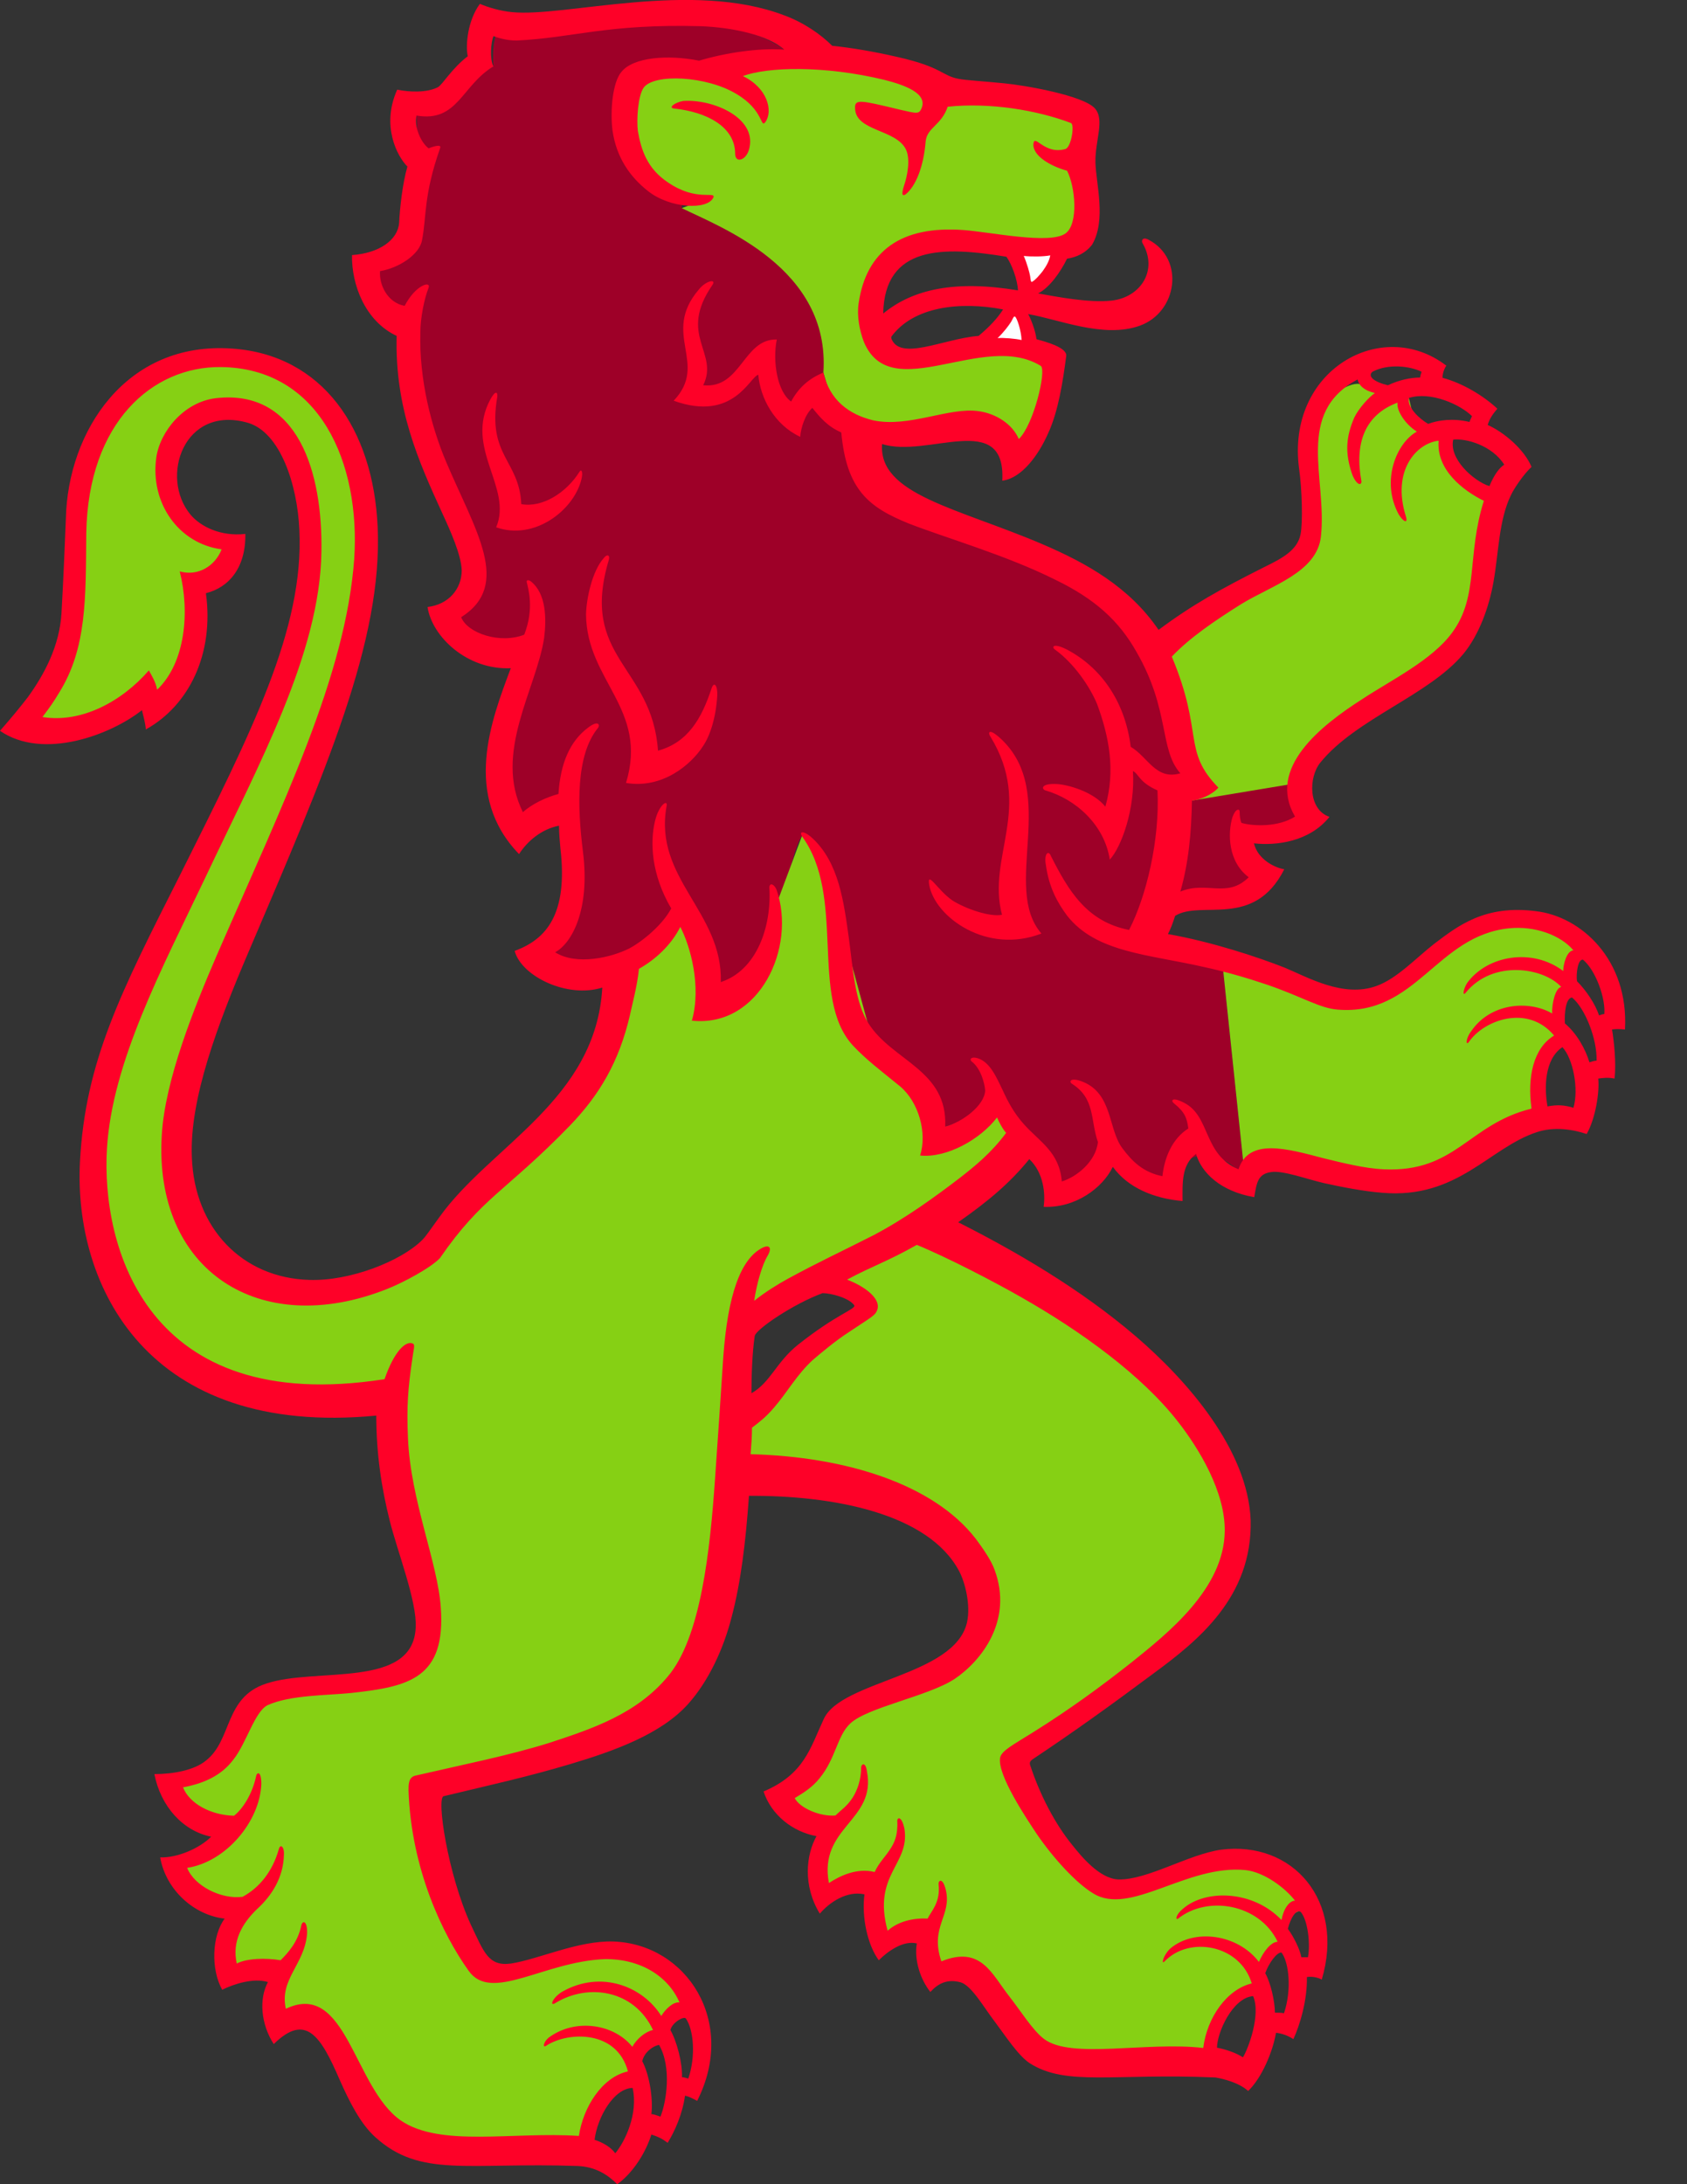 <?xml version="1.0" encoding="UTF-8" standalone="no"?>
<svg
   xmlns:dc="http://purl.org/dc/elements/1.1/"
   xmlns:cc="http://creativecommons.org/ns#"
   xmlns:rdf="http://www.w3.org/1999/02/22-rdf-syntax-ns#"
   xmlns:svg="http://www.w3.org/2000/svg"
   xmlns="http://www.w3.org/2000/svg"
   xmlns:sodipodi="http://sodipodi.sourceforge.net/DTD/sodipodi-0.dtd"
   xmlns:inkscape="http://www.inkscape.org/namespaces/inkscape"
   x="0px"
   y="0px"
   viewBox="0 0 612 792"
   enable-background="new 0 0 612 792"
   xml:space="preserve"
   version="1.1"
   id="svg1063"
   sodipodi:docname="LoeweAusgefuellt.svg"
   inkscape:version="0.92.5 (2060ec1f9f, 2020-04-08)"><rect x="0" y="0" width="612" height="792" fill="#333333" stroke="none"/><defs
   id="defs1067" /><sodipodi:namedview
   id="namedview1065"
   pagecolor="#ffffff"
   bordercolor="#000000"
   borderopacity="0.25"
   inkscape:showpageshadow="2"
   inkscape:pageopacity="0.0"
   inkscape:pagecheckerboard="0"
   inkscape:deskcolor="#d1d1d1"
   showgrid="false"
   inkscape:zoom="1.0997475"
   inkscape:cx="218.67138"
   inkscape:cy="399.65853"
   inkscape:window-width="1824"
   inkscape:window-height="1057"
   inkscape:window-x="48"
   inkscape:window-y="0"
   inkscape:window-maximized="1"
   inkscape:current-layer="svg1063" />
            <g
   inkscape:groupmode="layer"
   id="layer2"
   inkscape:label="umriss"
   sodipodi:insensitive="true"
   style="display:none" /><path
   style="fill:#9e0028;fill-opacity:1;stroke:none;stroke-width:1px;stroke-linecap:butt;stroke-linejoin:miter;stroke-opacity:1"
   d="m 179,24.1 -27.9,17.8 c 1.171,20.889 0.018,40.907 -13.2,56.4 -0.916,10.228 4.372,16.398 7.853,23.328 2.674,5.323 3.302,11.583 5.191,17.495 L 170,191.2 l -2.7,32.6 c -5.398,-1.485 -6.461,16.826 22.9,6.3 -0.762,21.591 -12.664,45.502 -0.5,64.4 l 13.1,4.9 c 8.795,14.897 3.34,30.414 -1.4,45.9 5.681,4.401 19.4,7.04 27.595,1.102 15.948,-11.557 28.53,-20.035 32.505,9.698 20.928,-1.01 23.262,-44.928 29.739,-53.468 2.57,-3.388 7.676,21.117 11.103,18.35 2.554,15.714 1.508,33.985 8.067,48.8 6.679,15.087 21.043,26.682 32.491,38.717 10.819,-3.759 28.514,-9.689 32.438,7.91 3.068,13.76 16.518,17.238 29.761,5.377 4.119,-3.689 12.06,9.984 16.1,6.038 13.768,-13.449 21.092,-9.862 30.352,-1.413 L 443.738,351.899 409.6,337.2 c 6.054,-2.163 12.498,-8.746 19.598,-10.962 9.77,-3.05 19.968,-1.894 24.728,-6.425 2.019,-1.922 -3.321,-11.786 0.372,-15.998 4.193,-4.782 17.427,-3.952 19.34,-6.126 3.497,-3.972 -1.674,-9.103 -0.998,-14.07 -2.086,3.588 9.325,-14.724 -21.158,-1.353 C 420.033,296.062 429.565,256.616 420.3,228.4 L 332.337,183.243 305.2,156.8 298.7,135.1 c 9.267,-19.974 -9.423,-55.22 -51.37,-59.628 L 247.9,36.6 284.5,18 C 270.618,7.68 239.737,5.012 213.227,6.037 196.558,6.681 176.945,-2.486 179,24.1 Z"
   id="path969"
   inkscape:connector-curvature="0"
   sodipodi:nodetypes="cccscccccccscscscssscccsssscscccccccsc" /><path
   style="fill:#86d014;fill-opacity:1;stroke:none;stroke-width:1px;stroke-linecap:butt;stroke-linejoin:miter;stroke-opacity:1"
   d="m 308.948,22.363 -33.435,0.321 -13.181,5.144 c 7.729,-11.644 -19.825,0.214 -25.397,-1.929 l -8.68,10.288 4.822,28.934 22.183,7.394 -7.93,2.957 C 261.164,82.317 301.314,97.141 298.7,135.1 l 6.5,21.7 c 0,0 22.394,-2.307 23.68,-2.307 1.286,0 41.604,7.52 41.604,7.52 0,0 11.763,-19.334 12.084,-20.942 0.321,-1.607 -3.361,-9.898 -3.361,-9.898 -2.851,-7.452 -7.364,-5.939 -11.911,-6.159 -8.19,-0.396 -17.572,2.609 -25.236,1.51 -7.128,0.153 -17.19,5.757 -18.861,-4.224 0,0 1.579,-2.778 -2.8,-8.6 -4.379,-5.822 5.908,-21.896 7.194,-22.539 1.286,-0.643 32.813,-3.869 39.113,-4.169 6.3,-0.3 14.507,4.836 23.607,-0.264 9.1,-5.1 7.654,-16.458 2.22,-20.643 C 387.1,61.9 392.213,38.437 390.284,38.437 c -1.929,0 -58.189,-12.538 -58.189,-12.538 z"
   id="path990"
   inkscape:connector-curvature="0"
   sodipodi:nodetypes="ccccccccccscccsccscsssscc" /><path
   style="fill:#ffffff;stroke:#000000;stroke-width:1px;stroke-linecap:butt;stroke-linejoin:miter;stroke-opacity:1;fill-opacity:1"
   d="m 368.423,92.045 4.662,12.94 12.377,-13.502 z"
   id="path992"
   inkscape:connector-curvature="0" /><path
   style="fill:#fcffff;stroke:#000000;stroke-width:1px;stroke-linecap:butt;stroke-linejoin:miter;stroke-opacity:1;fill-opacity:1"
   d="m 367.619,110.771 -9.886,13.985 c 0,0 17.682,4.983 17.441,3.134 -0.241,-1.849 -7.555,-17.119 -7.555,-17.119 z"
   id="path994"
   inkscape:connector-curvature="0" /><path
   style="fill:#86d014;fill-opacity:1;stroke:none;stroke-width:1px;stroke-linecap:butt;stroke-linejoin:miter;stroke-opacity:1"
   d="m 247.383,330.346 -21.54,20.897 -12.216,38.739 -11.895,14.145 -34.881,35.846 -14.306,16.557 -41.15,13.502 c 0,0 -30.541,-11.734 -31.023,-12.699 -0.482,-0.964 -18.164,-34.72 -18.164,-34.72 l 3.215,-21.379 36.81,-94.356 29.898,-84.712 -4.983,-57.546 -13.985,-22.183 -27.969,-13.181 -29.094,5.787 -22.183,25.719 -8.359,48.223 -6.912,44.044 c 0,0 -9.484,9.484 -8.037,9.323 1.447,-0.161 28.291,-0.321 29.094,-1.125 0.804,-0.804 14.145,-10.288 14.145,-10.288 l 2.09,5.626 14.628,-19.771 c 0,0 0,-23.79 0.643,-24.111 0.643,-0.321 8.519,-7.394 8.519,-7.394 0,0 6.108,-6.59 6.59,-7.555 0.482,-0.964 -18.325,-6.43 -18.325,-6.43 l -8.198,-18.807 6.912,-16.396 13.502,-7.876 20.093,3.054 6.751,15.753 4.983,27.326 -3.697,34.078 -25.397,58.832 -9.805,24.272 -27.648,61.243 -11.413,53.527 4.34,33.595 14.145,22.986 14.306,12.216 51.116,12.538 25.397,1.125 7.073,63.172 3.858,20.736 -8.037,13.342 -25.558,4.179 -22.183,3.054 -13.824,12.377 -1.929,9.162 -19.45,11.413 10.127,15.914 8.841,0.161 -6.269,9.645 -12.538,5.305 8.198,10.288 13.824,5.787 -4.179,14.306 1.768,8.68 17.36,-1.286 c 0,0 -1.286,18.325 0,18.325 1.286,0 11.573,-0.804 11.573,-0.804 l 17.682,23.308 18.968,21.54 33.756,3.376 29.737,0.964 1.447,-12.859 16.559,-16.503 2.964,-10.15 7.89,-8.26 8.915,-7.363 -5.947,-9.966 -11.813,-7.304 -17.442,-2.18 -24.915,6.43 c 0,0 -6.588,1.713 -11.282,0.691 -5.02,-1.093 -8.167,-4.938 -8.167,-5.353 0,-0.804 -4.822,-11.413 -4.822,-11.413 l -11.413,-49.67 72.656,-19.128 28.291,-25.719 13.258,-66.479 57.172,6.365 30.007,30.916 -3.296,24.21 -42.51,20.914 -11.253,14.662 -14.321,18.641 15.344,10.684 c 0,0 -2.16,24.096 -1.591,23.983 0.568,-0.114 17.731,-2.955 17.731,-2.955 0,0 3.296,20.8 4.092,20.573 0.796,-0.227 17.049,-3.978 17.049,-3.978 l 2.273,17.163 15.799,-3.41 14.89,23.869 19.436,8.866 c 0,0 49.102,3.183 49.216,2.387 0.114,-0.796 2.614,-14.549 2.614,-14.549 l 6.933,-9.775 9.32,-4.546 -1.364,-5.683 3.524,-4.092 c 0,0 8.184,-5.001 8.184,-6.024 0,-1.023 -4.206,-5.683 -4.206,-5.683 l 3.978,-4.206 7.843,-3.865 -9.093,-11.366 -20.914,-5.001 -33.644,8.525 -10.759,0.575 -12.428,-5.917 -21.141,-38.759 36.372,-25.688 29.439,-24.324 c 0,0 14.094,-20.459 14.435,-21.482 0.341,-1.023 0.909,-27.506 0.909,-27.506 l -14.435,-20.914 c 0,0 -36.486,-37.054 -36.713,-37.736 -0.227,-0.682 -25.915,-13.299 -25.915,-13.299 l -40.578,-21.369 -31.03,15.458 13.185,8.525 -5.001,9.775 -16.936,11.253 -20.914,20.914 -0.909,-21.028 0.114,-14.549 20.232,-9.661 80.928,-52.398 -9.775,-15.458 -20.687,14.776 -9.775,-23.414 -12.844,-10.457 -13.071,-48.079 -10.002,-27.506 L 290.9,303.2 l -9.585,25.625 -8.07,25.915 c 0,0 -15.003,2.387 -15.003,1.819 0,-0.568 -10.858,-26.213 -10.858,-26.213 z"
   id="path996"
   inkscape:connector-curvature="0"
   sodipodi:nodetypes="cccccccccccccccccccccccccccccccccccccccccccccccccccccccccccccsccccccccccccccssccccccccccccccccccccccccccscccccccccccccccccccccccccccccccccccsc" /><path
   style="fill:#86d014;fill-opacity:1;stroke:none;stroke-width:1px;stroke-linecap:butt;stroke-linejoin:miter;stroke-opacity:1"
   d="m 451.55,426.411 10.374,-6.769 25.006,5.91 34.099,3.637 L 555.6,402 l 3.389,3.219 C 553.716,396.363 560.375,383.942 563.8,375.5 l 2.6,-17.6 8.382,-14.079 c -4.176,-9.691 -14.654,-7.927 -23.747,-11.472 -22.221,4.603 -35.457,18.191 -52.739,27.734 -14.197,1.092 -29.069,-4.565 -43.646,-7.274 l -10.912,-0.909 z"
   id="path836"
   inkscape:connector-curvature="0"
   sodipodi:nodetypes="cccccccccccccc" /><path
   style="fill:#86d014;fill-opacity:1;stroke:none;stroke-width:1px;stroke-linecap:butt;stroke-linejoin:miter;stroke-opacity:1"
   d="m 432.4,290.3 40.24,-6.681 c 3.789,-16.386 14.937,-19.893 25.34,-24.705 L 525.44,238.375 539.986,205.856 540.3,176.3 c -9.89,-2.901 -10.39,1.18 -13.625,-7.337 L 521.9,159.8 l -7.9,-3.3 -2.9,-12.2 -12.3,-1.8 c -6.3,-4.9 -6.3,-4.9 -21.13,3.531 -2.38,61.577 -3.997,46.302 -11.735,58.783 -9.66,10.461 -28.586,14.829 -41.111,22.764 l -8.614,6.759 C 435.02,250.764 433.182,290.983 432.4,290.3 Z"
   id="path836-3"
   inkscape:connector-curvature="0"
   sodipodi:nodetypes="cccccccccccccccc" /><g
   id="g1061"
   style="fill:#fe0128;fill-opacity:1">
	<path
   d="M215.7,775.9c2.8,0.9,5.9,2.6,7.5,4.9c3.5-4.2,8.4-14.3,6.3-23.7C222.7,757.2,216.7,767.7,215.7,775.9 M233,747.4   c2.6,4.9,4,13.8,3.3,19.2c0.9,0,2.1,0.5,3.3,0.9c2.1-5.2,4.2-17.8-0.5-26C237,741.8,233.7,744.1,233,747.4 M249.7,753.7   c2.8-8.2,1.9-17.8-0.9-21.8c-0.7-0.9-4.9,1.4-5.6,4.2c2.3,4,4.4,11.9,4.2,17.1C248,753.2,249,753.5,249.7,753.7 M441.5,742.5   c3.7,0.7,7.3,2.1,9.4,3.5c1.9-3,6.6-15.5,3.7-22.2C447.1,724.4,441.5,737.1,441.5,742.5 M459,715.5c1.9,3.3,3.5,10.1,3.5,14.3   c0.9,0,2.3,0,3.3,0.2c2.8-8.2,1.9-18.3-0.9-22C463.2,707.8,460.2,712,459,715.5 M474.5,709.7c0.9-4.7,0-13.3-2.6-16.4   c-1.6-1.2-3.7,2.1-4.7,6.1c2.1,2.8,4.4,7.5,4.9,10.3C473.1,709.7,473.8,709.7,474.5,709.7 M298.4,468.9   c-10.8,4-24.1,13.1-24.6,15.5c-0.9,5.9-1.2,14.5-1.2,20.8c7-4,8.9-11.2,16.9-17.6c14.1-11.2,21.1-12.9,20.4-14.3   C308,470.6,301.4,468.9,298.4,468.9 M451.8,678.1c-21.3-2.1-41.9,16.9-55.3,8.4c-6.1-3.7-14.3-12.6-20.4-21.5   c-3.7-5.6-14.3-21.3-13.3-27.6c0.5-2.6,4.7-4.7,12.2-9.4c13.1-8.2,24.6-16.6,35.6-25.3c13.1-10.5,33.5-26.7,33.7-47.5   c0.2-14.3-9.4-30-16.9-39.6c-13.1-16.9-35.4-33-56.9-45.2c-9.4-5.4-26.9-14.5-37.9-19c-10.8,6.1-16.2,7.7-25.3,12.6   c6.8,2.6,12.2,7,11,10.8c-0.7,2.3-2.3,2.8-10.3,8.2c-4.7,3-10.3,7.7-13.1,10.1c-5.9,5.4-9.1,11.5-14.1,17.3c-3,3.5-4.9,4.9-8,7.3   c0,3-0.2,5.9-0.5,9.6c34.9,0.9,66.5,11,81.7,30.7c2.1,2.8,5.6,7.7,6.8,11.2c6.8,18.3-4.7,33-14.5,39.6   c-9.6,6.3-31.8,10.3-37.9,16.2c-4.7,4.4-5.2,12.6-11,19.7c-2.6,3.3-5.6,5.2-9.1,7.3c1.9,3.7,9.4,6.8,14.8,6.3   c2.1-2.1,4.2-3.3,6.3-6.6c1.6-2.6,3-6.3,3-10.8c0-1.2,1.6-2.3,2.1,1.4c3.5,18-17.6,20.1-13.8,40.5c4-2.6,10.1-5.6,16.6-4   c1.6-3.5,4-5.6,5.9-8.7c1.2-1.9,2.6-4.7,2.3-9.8c0-1.4,1.6-1.9,2.6,2.8c2.1,13.1-11.7,16.4-6.1,37c3.7-3.3,9.1-4.7,14.5-4.4   c1.4-2.8,4.7-5.9,4-12.4c-0.2-1.4,1.4-2.8,2.6,1.9c2.3,9.6-5.9,13.3-1.6,26c14.5-5.9,18.3,4.7,24.8,12.9   c3.7,4.7,8.4,12.2,12.4,15.2c9.8,7.5,37,0.9,57.8,3.3c1.4-11.2,8.7-21.3,17.6-23.4c-4.2-14.1-22.7-17.3-31.6-8   c-1.4,1.4-0.5-2.3,2.1-4.7c8.7-7.3,24.4-5.2,32.1,4.9c1.6-3.7,4.4-7.3,6.8-7.3c-6.6-13.8-25.5-16.9-36.1-8.4   c-0.9,0.7-1.2-1.2,1.9-3.7c8.2-7,25.3-6.6,35.6,4.2c0.7-4,2.8-7,4.9-7C466.3,684.6,458.6,678.8,451.8,678.1 M566.8,379.7   c-6.6,4.4-6.6,15-5.4,21.5c3.5-0.7,6.3-0.5,9.4,0.5C572.8,394.9,570.7,383.9,566.8,379.7 M579.2,384.6c0.2-8-4.2-19-8.9-22.9   c-2.3,0.2-2.8,5.6-2.6,9.4c4.4,3.7,7.5,9.4,8.9,14.1C577.5,384.9,578.5,384.6,579.2,384.6 M572.1,355.8c3.3,3.3,6.6,8.2,8,12.4   c0.5-0.2,1.4-0.5,1.9-0.5c0.5-5.6-3-15.7-7.7-19.7C572.4,347.6,571.7,353.2,572.1,355.8 M545.7,168.5c-4.4-7-13.8-9.6-18.5-9.1   c-1.6,6.8,7,14.8,13.1,16.9C542.2,171.8,544,169.6,545.7,168.5 M534,150.9c-4.2-4.2-15-9.1-22.9-6.6c-0.7,3.3,3.7,7.5,7,9.4   c3.7-1.4,9.1-2.1,15-0.7C533.3,152.3,533.7,151.6,534,150.9 M490.6,172.2c-2.8-8-2.3-13.8,0.7-20.8c1.6-3.3,5.2-7.3,7.5-8.9   c-4.2-0.9-5.9-3-6.3-4.9c-22.9,12.2-11,35.8-13.3,56.9c-1.4,13.1-18,17.8-29,24.6c-9.4,5.9-18.7,12.2-25.1,19   c11.7,27.9,3.7,34,16.9,47.5c-2.3,2.6-6.6,4.4-9.6,4.7c-0.2,11.7-1.2,22.5-4.2,33c9.6-4,16.9,2.6,24.8-5.2   c-7.5-5.6-7.7-15.9-5.9-21.8c1.2-3.3,2.6-3,2.6-2.1c0,1.6,0.2,3.3,0.7,4.2c4.2,1.2,13.3,1.6,19.4-2.3c-10.3-17.6,9.4-33,24.4-42.6   c10.3-6.8,25.3-14.1,32.6-24.1c9.8-13.3,5.2-27.9,11.5-47.8c-7.5-3.7-17.3-11.2-16.4-21.8c-8,0.9-17.1,10.8-11.9,27.4   c0.9,2.8-0.9,2.1-2.6-0.7c-6.6-12.2-0.7-26,6.6-30c-4.2-2.6-7.5-7.7-7-10.5c-11.9,4.4-15.7,14.8-13.1,28.6   C493.9,176,492.3,176.2,490.6,172.2 M515.7,134.8c-4.2-2.1-12.2-3-17.8,0c-1.9,1.6,0.5,3.7,5.6,4.9c4-1.9,8.2-2.8,11.7-2.8   C515.2,136.2,515.5,135.7,515.7,134.8 M368.2,114.8c-0.5-0.2-0.7,0.7-1.4,1.9c-0.9,1.4-2.6,3.7-4.9,5.9c2.1-0.2,6.6,0.2,8.7,0.7   C370.5,120,368.9,115.1,368.2,114.8 M323.2,122.3c2.8,9.1,19,0.5,31.8-0.5c4-3.3,7-6.6,8.9-9.6   C348.3,109.2,331.2,111.1,323.2,122.3 M371.4,92.8c1.2,2.8,2.1,6.1,2.3,7.3c0.2,1.2,0.2,2.3,0.7,2.1c2.1-1.2,6.1-6.1,6.6-9.6   C378.5,93.1,373.8,93.1,371.4,92.8 M320.4,113.7c10.8-8.9,26.2-12.2,48.9-8.4c-0.2-4-2.3-9.6-4.2-12.2   C342.2,89.3,320.9,88.9,320.4,113.7 M254.1,9.5c-34-0.9-45.9,4.2-66.7,5.2c-4,0-7.3-1.2-8.4-1.6c-0.9,2.3-1.4,8.2,0,11   c-11.5,6.8-12.9,20.4-27.9,17.8c-0.9,4.2,1.6,9.8,4.4,11.9c1.6-0.7,4.7-1.6,4.2-0.2c-6.1,17.3-4.9,24.8-6.6,33.5   c-0.9,5.2-8.4,10.1-15.2,11.2c-0.5,4.7,2.6,11.5,8.9,12.6c4-7.7,9.6-9.1,8.7-6.6c-1.6,4-3,11-3,16.2c-0.5,17.1,4,34.4,9.4,47.1   c10.5,24.8,23.9,44.5,5.4,56.2c2.3,5.9,14.3,9.8,22.9,6.3c3.7-9.6,1.4-16.6,0.9-19c-0.2-0.9,0.7-0.9,1.6-0.2   c5.4,4.4,5.6,13.3,4.7,20.4c-2.8,18.5-18.5,41.7-7.7,63.2c3.3-3,8.4-5.4,12.9-6.6c0.7-11.2,4.2-19.2,10.8-24.1   c3.7-2.8,4.4-0.9,3.5,0.2c-8,9.8-7.5,28.3-5.4,45c2.6,20.8-4,33-10.1,36.3c7.7,4.9,20.4,1.9,26.9-1.4c4.9-2.6,12.2-8.7,15.2-14.5   c-7.3-12.4-7.7-24.1-5.9-31.6c1.4-6.1,4.9-8.2,4.2-5.4c-4.7,26.2,20.4,38.2,19.7,63.7c12.9-4.2,18.5-19.9,17.6-34.4   c0.2-1.9,1.9-0.9,2.6,0.9c7.3,20.8-6.1,50.1-30.7,47.5c3.5-12.4-0.5-26.9-4.2-34c-3.3,6.6-9.1,11.9-15,15.2   c-0.7,6.6-2.3,12.2-3.3,16.9c-4,17.1-11.2,29-21.8,40c-23.2,23.9-31.8,25.8-47.1,48c-3.3,3.5-13.3,8.9-19.2,11.2   c-46.1,18.3-84.8-6.6-81.7-56c1.2-19.9,11.7-45.9,19.9-64.9c24.1-55.3,46.8-101.4,49.9-143.8c2.3-34.7-12.4-69.3-48.5-69.6   c-24.6-0.2-48,19.9-48.7,60.2c-0.2,23.7,0.2,41.7-9.8,57.8c-2.1,3.5-3.3,5.2-6.1,8.9c14.1,2.3,28.8-5.6,38.6-16.9   c0.9,1.6,2.6,4.4,3,7c10.3-9.8,11.9-28.3,8.2-42.9c6.8,1.9,12.9-2.1,15.2-8c-15.7-2.1-26-16.9-23.7-33.3   c1.4-9.6,10.1-20.1,21.5-21.5c30-3.5,38.9,26.9,38.4,55.7c-0.5,36.8-22.7,77-42.2,118.3c-15.7,33-33.7,66.7-35.6,98.1   c-2.1,34.9,13.8,97.2,100.7,83.6c3.5-10.1,7.7-14.1,10.3-12.9c0.9,0.5,0.2,2.1-0.2,5.4c-1.6,10.8-2.1,17.3-1.6,28.8   c0.9,22.5,10.8,45.2,11.9,61.4c1.9,25.8-11.5,28.8-32.6,31.1c-8.9,0.9-22,0.7-30.2,4.4c-4.7,2.3-7.7,13.8-12.4,19.7   c-4.4,5.9-10.8,8.7-18.3,10.1c2.3,5.9,10.1,10.1,18.5,10.3c3-2.3,6.6-7.7,8-14.3c0.2-1.4,1.9-2.3,1.9,2.8   c-0.5,13.6-12.9,28.3-26.9,30.4c2.6,6.6,12.4,11.5,20.1,10.5c6.1-3.3,10.8-9.1,13.1-17.1c0.5-2.3,2.1-1.2,1.9,1.9   c-0.2,8.2-4.4,14.8-9.8,19.7c-5.4,5.2-9.1,11.7-7.3,19.7c3.5-1.9,10.5-2.1,15.9-1.2c2.6-2.6,6.3-6.6,7.5-12.6   c0.5-2.1,2.3-1.6,2.1,3c-0.9,11.2-10.1,16.4-7.7,27.2c22-10.5,24.6,28.6,41.7,40.5c14.3,9.8,40.5,4,64.6,5.6   c1.6-10.5,8.4-21.3,17.8-23.4c-4-15-21.5-14.5-29.5-9.4c-1.6,1.2-1.2-1.2,0.7-2.8c9.8-7.3,23.9-4.9,30.4,3.3c1.6-3,4.9-5.6,7.5-6.1   c-6.8-14.5-23.4-17.1-35.4-9.8c-2.1,1.4-1.4-1.6,2.3-4c14.3-8.2,29.5-1.9,36.1,8.7c1.4-2.3,4.2-5.2,6.6-4.9   c-4-9.4-14.1-15.9-27.2-15.7c-22.1,0.9-41.1,15.9-49.3,4.2c-9.4-13.1-20.8-36.8-21.8-65.3c0-2.3,0-4.7,2.3-5.4   c17.3-4,34-7.3,48.7-11.9c15.9-5.2,31.6-10.5,42.9-23.9c12.2-14.1,15.5-46.1,17.3-71.9c0.9-12.4,2.1-30.7,3-44.3   c1.6-21.8,6.1-35.6,14.5-39.6c2.1-0.9,3.3,0,1.6,3c-2.1,3.5-4,10.3-4.9,16.4c3.7-3,8.7-6.1,12.2-8c11.2-6.1,18.5-9.4,30.9-15.7   c11.7-6.1,22.9-14.3,31.4-20.8c5.4-4.2,11.5-9.1,16.9-16.4c-1.4-1.6-2.6-4-3.3-5.6c-6.1,8-18.3,14.8-27.9,13.8   c2.6-8.2-0.5-19.4-7.3-25.1c-7.5-6.1-12.2-9.6-17.1-14.8c-15.9-17.3-2.3-53.9-18.5-75.9c-1.2-2.3,1.4-1.6,4,0.9   c9.4,8.9,11.2,22.7,13.1,36.5c1.4,10.3,2.1,22.7,7,30.4c8.7,13.8,28.8,16.9,27.9,37.5c6.3-1.6,14.3-7.7,14.5-13.1   c-0.2-2.6-1.6-8-4.9-10.5c-0.9-0.7-0.2-1.9,2.1-1.2c4.7,1.4,7,7.3,9.1,11.5c2.1,4.7,4.4,8.7,7.7,12.4c5.9,6.6,12.9,10.1,13.8,20.8   c5.4-1.6,12.4-7.3,13.1-14.3c-2.8-8-0.9-15.7-9.4-21.1c-1.2-0.7-0.7-2.6,4-0.7c10.8,4.4,9.1,17.3,14.3,24.1   c3.5,4.7,7.5,8.7,14.5,10.1c0.7-6.6,3.5-13.6,9.4-17.3c-0.5-3.7-1.2-5.9-5.2-9.1c-1.2-0.9-0.9-2.6,3.7-0.2   c9.6,4.9,6.8,18.7,19.7,24.1c3.7-11.5,17.6-7.5,30.9-4c6.6,1.6,14.8,3.7,21.8,4c26.2,1.2,30.7-16.4,53.6-22   c-1.6-11.5,0.7-22,8.2-26.5c-9.6-11.5-25.5-5.6-30.9,2.3c-1.2,1.6-1.2-1.2,0.7-3.7c7-10.5,21.1-11.5,29.5-6.6   c-0.2-3.5,1.2-9.4,3.3-9.6c-6.3-7-24.8-10.1-34.7,2.1c-1.2,1.4-0.9-1.2,0.5-3.5c7.3-10.1,23.7-12.9,34.9-4.4c0-2.3,1.2-7.3,3.7-7.5   c-4.7-5.6-14.1-8.9-23.2-8c-26.5,2.6-33.7,31.8-62.3,29.5c-6.6-0.5-12.9-4.7-25.8-9.1c-6.8-2.3-15-4.7-22.5-6.3   c-20.4-4.7-39.3-5.2-49.9-18.7c-3.5-4.7-6.6-10.3-7.7-18.5c-0.7-3.7,0.9-5.6,1.9-3c6.3,12.4,12.9,23.7,28.3,26.7   c6.3-12.2,11.2-32.8,10.3-50.6c-6.8-3-6.8-6.1-8.9-7c0.9,13.6-4.2,27.6-8.4,32.1c-1.9-12.6-12.4-22-23.4-25.1   c-1.4-0.5-1.6-2.6,4.2-2.3c4,0.2,13.3,2.8,17.6,8.2c3.7-13.1,1.4-25.3-3-37.2c-2.6-6.3-8.4-14.8-15.2-19.7c-1.4-0.9-0.9-2.6,4-0.2   c12.2,6.3,21.3,18.5,23.4,35.4c6.3,3.7,9.1,12.2,18,9.6c-7.7-8.7-3.7-22.9-15.9-44c-6.3-11.2-15-19.2-29.5-26.2   c-17.8-8.9-39.3-15-53.2-20.4c-14.5-5.9-22.5-12.2-24.4-33c-4.9-2.1-7.7-5.4-10.5-8.9c-2.6,2.3-4.2,7.3-4.4,10.5   c-9.4-4.4-14.5-14.1-15.2-22.5c-3,0.5-8.9,17.3-30.7,9.4c12.9-13.6-4.7-24.1,9.1-40.3c2.6-3.3,6.6-4,4.9-1.6   c-12.6,18.3,2.6,24.4-3.3,36.3c13.8,1.4,14.5-16.9,26.7-16.6c-1.6,8,0.2,19,5.2,22.5c2.8-5.2,6.6-8.4,11.7-10.5   c2.3,10.1,9.4,15.2,18,17.3c13.1,2.8,27.6-4.9,38.4-3.3c6.3,0.9,12.2,4.7,14.5,10.1c5.4-5.2,10.1-24.8,8-26.5   c-20.8-12.9-54.3,14.8-64.2-8.7c-1.6-4.2-2.6-9.4-1.9-14.1c2.8-19,15.5-28.1,37.9-26.5c9.8,0.7,31.6,5.4,37.2,1.2   c4.7-3.5,3.5-16.9,0.5-22.7c-5.9-1.6-12.6-5.4-12.2-9.8c0.5-3.7,4,4.2,11.7,1.9c2.1-0.9,3.3-8.9,1.9-9.4   c-12.4-4.7-29.5-7.5-44.7-5.9c-2.3,6.8-7.5,7.5-8,12.6c-0.7,8.9-3.5,16.2-7.3,19.2c-1.4,0.9-1.4-0.5-0.5-3.3   c1.2-3.5,2.3-9.4,0.7-12.9c-3.5-7.5-18.3-6.6-18.5-15c-0.2-3.5,1.9-3,16.4,0.5c6.1,1.4,6.8,1.6,7.7-0.5c2.3-5.4-5.9-8.4-13.3-10.3   c-22.2-5.4-42.9-4.7-51.5-1.4c8.9,4.2,11,12.6,8.2,16.6c-1.9,2.6-0.5-4.2-10.5-10.1c-10.8-6.6-30-7.5-33.7-2.3   c-2.1,3-2.6,11.7-2.1,15.7c1.2,6.8,3.3,13.6,11,18.7c10.3,7,17.3,3,16.4,5.4c-2.1,4.7-15.7,4-23.7-2.3c-6.6-5.2-11.5-12.2-12.9-22   c-0.9-7,0-17.6,3.3-21.3c4.2-5.2,16.6-6.3,28.1-4c9.4-2.8,21.5-4.7,30.9-4C278.7,12.7,265.6,9.9,254.1,9.5 M387.1,93.8   c-2.3,4.7-6.3,10.5-10.5,12.6c6.8,1.2,18.3,3.5,26.7,2.6c10.5-1.2,16.9-11,11.2-20.8c-0.5-0.7-0.2-2.6,2.3-1.2   c13.1,7,10.3,26.2-3.3,31.1c-13.1,4.7-29.3-2.3-40.5-4.2c1.6,3,2.8,7,3,9.1c3.3,0.9,11.2,3,10.8,6.1c-1.2,9.1-2.8,19.9-6.6,28.1   c-3.3,7.5-9.4,16.2-16.6,17.1c1.4-25.8-27.2-8-43.6-13.3c-1.4,18.3,27.4,23.2,58.1,36.3c15.9,6.8,31.6,15.5,42.2,31.1   c12.2-9.1,22.5-14.8,38.6-22.9c6.1-3,11.7-5.9,12.9-11.7c0.9-4.4,0.5-16.6-0.5-23.7c-4.9-35.8,30-55.5,53.4-37.5   c-0.7,0.9-1.4,2.8-1.4,4.4c7.3,1.9,15,6.6,19.9,11.2c-1.6,1.9-2.8,3.5-3.5,5.9c5.9,2.6,13.3,8.9,15.9,15.2   c-2.8,2.6-6.3,7.7-7.5,10.3c-4.4,9.1-4.4,20.8-6.3,31.4c-1.6,9.1-5.2,19.2-11,26.2c-12.6,15-38.9,23.4-51.8,39.3   c-4.4,5.4-4.4,17.1,3.3,19.7c-7.3,9.1-19.4,10.5-27.4,9.6c1.4,5.9,7.7,8.9,11,9.4c-11,21.8-30.2,11-39.6,16.9   c-0.9,2.8-1.6,4.7-2.6,6.6c15.9,2.8,32.8,8.4,42.4,12.2c8.4,3.5,21.3,11,33.3,6.6c7.3-2.6,14.3-10.1,20.8-15.2   c8.7-6.6,18.5-14.3,37-11.9c16.4,1.9,33.7,17.6,32.3,42.9c-1.9-0.2-3.5-0.2-4.7,0c0.7,4,1.6,12.4,0.9,17.8c-2.3-0.5-4.4-0.2-5.9,0   c0.5,4.7-0.9,14.3-4.2,20.1c-4.7-1.6-11.7-2.8-18-0.7c-17.3,5.6-28.8,24.4-56.2,22c-6.6-0.5-14.8-2.1-21.1-3.5   c-6.1-1.4-15-4.7-19.2-4c-4.9,0.7-5.2,4-6.1,9.1c-12.2-2.1-19.2-8.9-21.1-15.7c-5.4,4-4.9,10.8-4.9,17.1   c-10.5-0.9-19.9-4.9-25.3-12.4c-3.7,7.7-13.6,15-25.1,14.5c0.7-4.7,0-12.4-5.2-17.3c-6.8,8.4-14.5,15-25.8,22.9   c20.8,10.5,44.3,24.1,64.6,41.5c18.5,15.9,40.5,41,41.5,66.5c0.7,27.9-19.2,43.8-35.1,55.5c-15.7,11.7-28.8,21.1-43.8,31.1   c-1.4,0.9-1.4,1.6-0.9,2.8c3.5,10.5,8.9,20.8,15,28.3c3.5,4.4,10.1,12.4,16.9,12.6c10.5,0.2,25.3-9.1,37.2-10.8   c26-3.3,45,18.5,36.5,47.1c-1.6-0.9-4-1.2-5.4-0.9c0.2,8.4-2.6,17.6-4.9,22.5c-2.1-1.4-4.4-2.1-6.3-2.3c-1.2,7-5.2,16.4-10.1,21.1   c-3.3-3-8.9-4.4-11.9-4.9c-37-1.6-54.1,3.3-67.4-5.2c-4.2-2.8-8.9-10.1-12.6-15c-4-5.2-8.4-13.1-12.4-14.3c-5.2-1.4-8.4,0.7-11,3.5   c-3.7-4.7-5.9-11.7-4.9-17.6c-4.9-1.2-10.5,2.8-13.8,6.1c-4-5.4-6.3-15.5-5.2-23.9c-6.3-1.4-12.6,2.8-16.2,7   c-6.3-10.3-4.9-21.5-1.2-28.1c-8.7-1.6-16.4-7.7-19.2-16.2c14.8-6.3,16.9-15.7,21.8-26.2c6.3-14.1,47.5-15.5,52-35.1   c1.4-6.3-0.7-14.5-2.8-18.5c-11.2-21.3-46.4-27.6-76.3-27.4c-1.2,17.1-3,31.6-6.3,44c-3,11.7-8.4,23.2-15.7,31.4   c-9.8,11-26.9,17.1-42.6,21.8s-29.5,7.7-46.1,11.7c-2.8,0.2,1.4,28.3,9.8,46.6c4.7,9.8,6.3,15.2,14.5,14.1   c10.3-1.6,24.4-8.4,37.2-8c26.5,0.9,45,29,30.4,57.8c-1.6-0.9-3-1.6-4.4-1.9c-0.9,6.6-3.7,12.9-6.3,17.1c-2.1-1.6-3.7-2.3-5.9-3   c-2.6,8.2-8,15-12.4,18c-3.3-3.3-7.7-6.3-14.3-6.6c-40-1.4-57.1,4.4-73.5-10.5c-5.4-4.9-9.4-12.9-12.9-20.8   c-6.8-15.7-12.2-24.4-23.9-12.9c-4.7-7.3-5.4-16.4-2.1-22.5c-5.2-1.6-12.4,0.7-16.6,2.8c-4.2-7.5-3.7-19.7,0.9-25.8   c-11-1.2-21.3-10.3-23.4-22.2c6.3,0.2,14.3-3.3,18.5-7.5c-10.3-2.1-18.3-11-20.6-22.7c6.8,0,14.5-1.4,18.7-4.9   c9.6-7.5,6.6-22.9,21.8-27.9c18-6.1,53.4,2.1,54.3-20.4c0.5-9.4-6.6-27.4-9.4-38.6c-3-11.9-4.9-24.4-4.9-38.2   c-83.1,8-109.8-47.1-107.5-92c1.9-36.5,15-61.8,36.3-104c26-52,45-89.2,43.3-125.1c-0.7-16.2-6.8-35.4-18.7-38.9   c-23.2-6.6-32.1,19.7-20.8,33.3c3.7,4.4,11,8,19.9,7c0.2,12.2-5.9,19.4-14.3,21.5c3,22-6.1,40.7-21.8,49.4c-0.2-2.6-0.9-4.7-1.4-7   C40.3,266.4,15.7,275.8,0,265c4.7-5.4,7-8.2,10.1-12.2c6.1-8.4,11.5-18.7,12.2-30.4c0.7-12.2,1.2-24.4,1.6-34.4   c0.7-31.6,21.8-64.4,60.4-61.6c32.6,2.3,51.1,29,52.7,64.6c1.9,41.2-18.7,88.3-46.8,154.1c-11.2,26.2-21.5,53.4-20.6,74.5   c0.9,25.8,18.3,43.8,42.6,44.5c14.8,0.5,33.3-6.8,41-14.5c1.2-1.2,2.1-2.6,6.3-8.4c18.5-25.8,56.7-42.4,59-83.1   c-12.6,4-29.3-4-31.8-13.3c11.5-4.2,19.4-13.3,16.6-37.2c-0.2-2.1-0.5-5.4-0.5-8.2c-6.3,1.2-11.5,5.6-14.5,10.3   c-20.6-21.3-10.1-48.5-3-67.4c-15.9,0.7-28.6-11.5-30.2-22.2c7.7-0.9,12.4-6.6,12.4-13.3c-0.2-5.6-4-14.1-7-20.6   c-8.7-19-17.3-38.2-16.6-64.4c-11.5-5.4-16.4-18.7-16.2-29.3c9.8-0.7,16.6-5.4,17.1-11.7c0.2-4.9,1.2-14.3,3-20.4   c-3.7-3.7-9.6-14.8-3.7-27.9c4.2,0.9,10.8,1.2,14.8-0.9c1.6-0.9,5.2-7,10.8-11.2c-0.9-4,0-13.1,4.4-19c2.8,1.2,7.3,2.6,11.7,3   c19.2,1.9,65.1-11.7,98.8,1.2c7,2.6,13.1,6.8,17.3,11c6.8,0.7,15.2,2.1,23.4,4c16.6,3.7,16.2,6.8,22.5,8c2.6,0.5,9.4,0.9,16.4,1.6   c7.5,0.7,28.8,4.4,33,9.1c3.7,4.2,0,11.7,0.2,19.7c0.2,7.5,4,20.8-1.2,29.7C393.7,91.9,390.4,93.3,387.1,93.8"
   id="path1051"
   style="fill:#fe0128;fill-opacity:1" />
	<path
   d="M271.9,53.5c-0.9,4.7-5.2,5.9-5.2,2.3c0-10.1-10.8-15.2-21.8-16.4c-3-0.2,0-2.3,3-2.8C258.8,35.9,274.3,42.7,271.9,53.5"
   id="path1053"
   style="fill:#fe0128;fill-opacity:1" />
	<path
   d="M180.4,143.9c-3.7,21.5,8,22.9,8.7,38.9c7.7,1.4,16.4-4.2,21.1-11.7c0.7-1.2,1.4,0,0.7,2.8c-2.8,11.2-17.1,22.2-30.9,17.3   c6.1-14.5-11.7-28.6-2.1-46.4C179.7,141.5,180.6,142,180.4,143.9"
   id="path1055"
   style="fill:#fe0128;fill-opacity:1" />
	<path
   d="M219,202.4c1.2-1.6,2.3-1.2,1.9,0.5c-10.8,35.8,15.7,38.4,17.8,69.3c11-3,15.9-11.9,19.4-22.5c0.9-2.8,2.3-1.2,2.1,2.6   c-0.5,8-2.6,14.5-5.2,18.3c-4.4,6.8-14.8,15.5-27.9,13.3c8.2-26.9-14.3-37-14.5-61.1C212.7,217.2,214.8,207.1,219,202.4"
   id="path1057"
   style="fill:#fe0128;fill-opacity:1" />
	<path
   d="M359.3,267.1c-0.9-1.2-0.9-3.5,3.7,0.7c21.3,19.7,0.2,53.9,14.8,70.7c-19.7,7.7-38.6-5.9-40.7-17.6c-0.9-5.6,3,1.9,8.4,5.6   c4.7,3,13.6,6.1,18,5.2C357.9,310.6,375,292.8,359.3,267.1"
   id="path1059"
   style="fill:#fe0128;fill-opacity:1" />
</g>
<g
   inkscape:groupmode="layer"
   id="layer1"
   inkscape:label="ausfuell"
   style="display:none" /></svg>